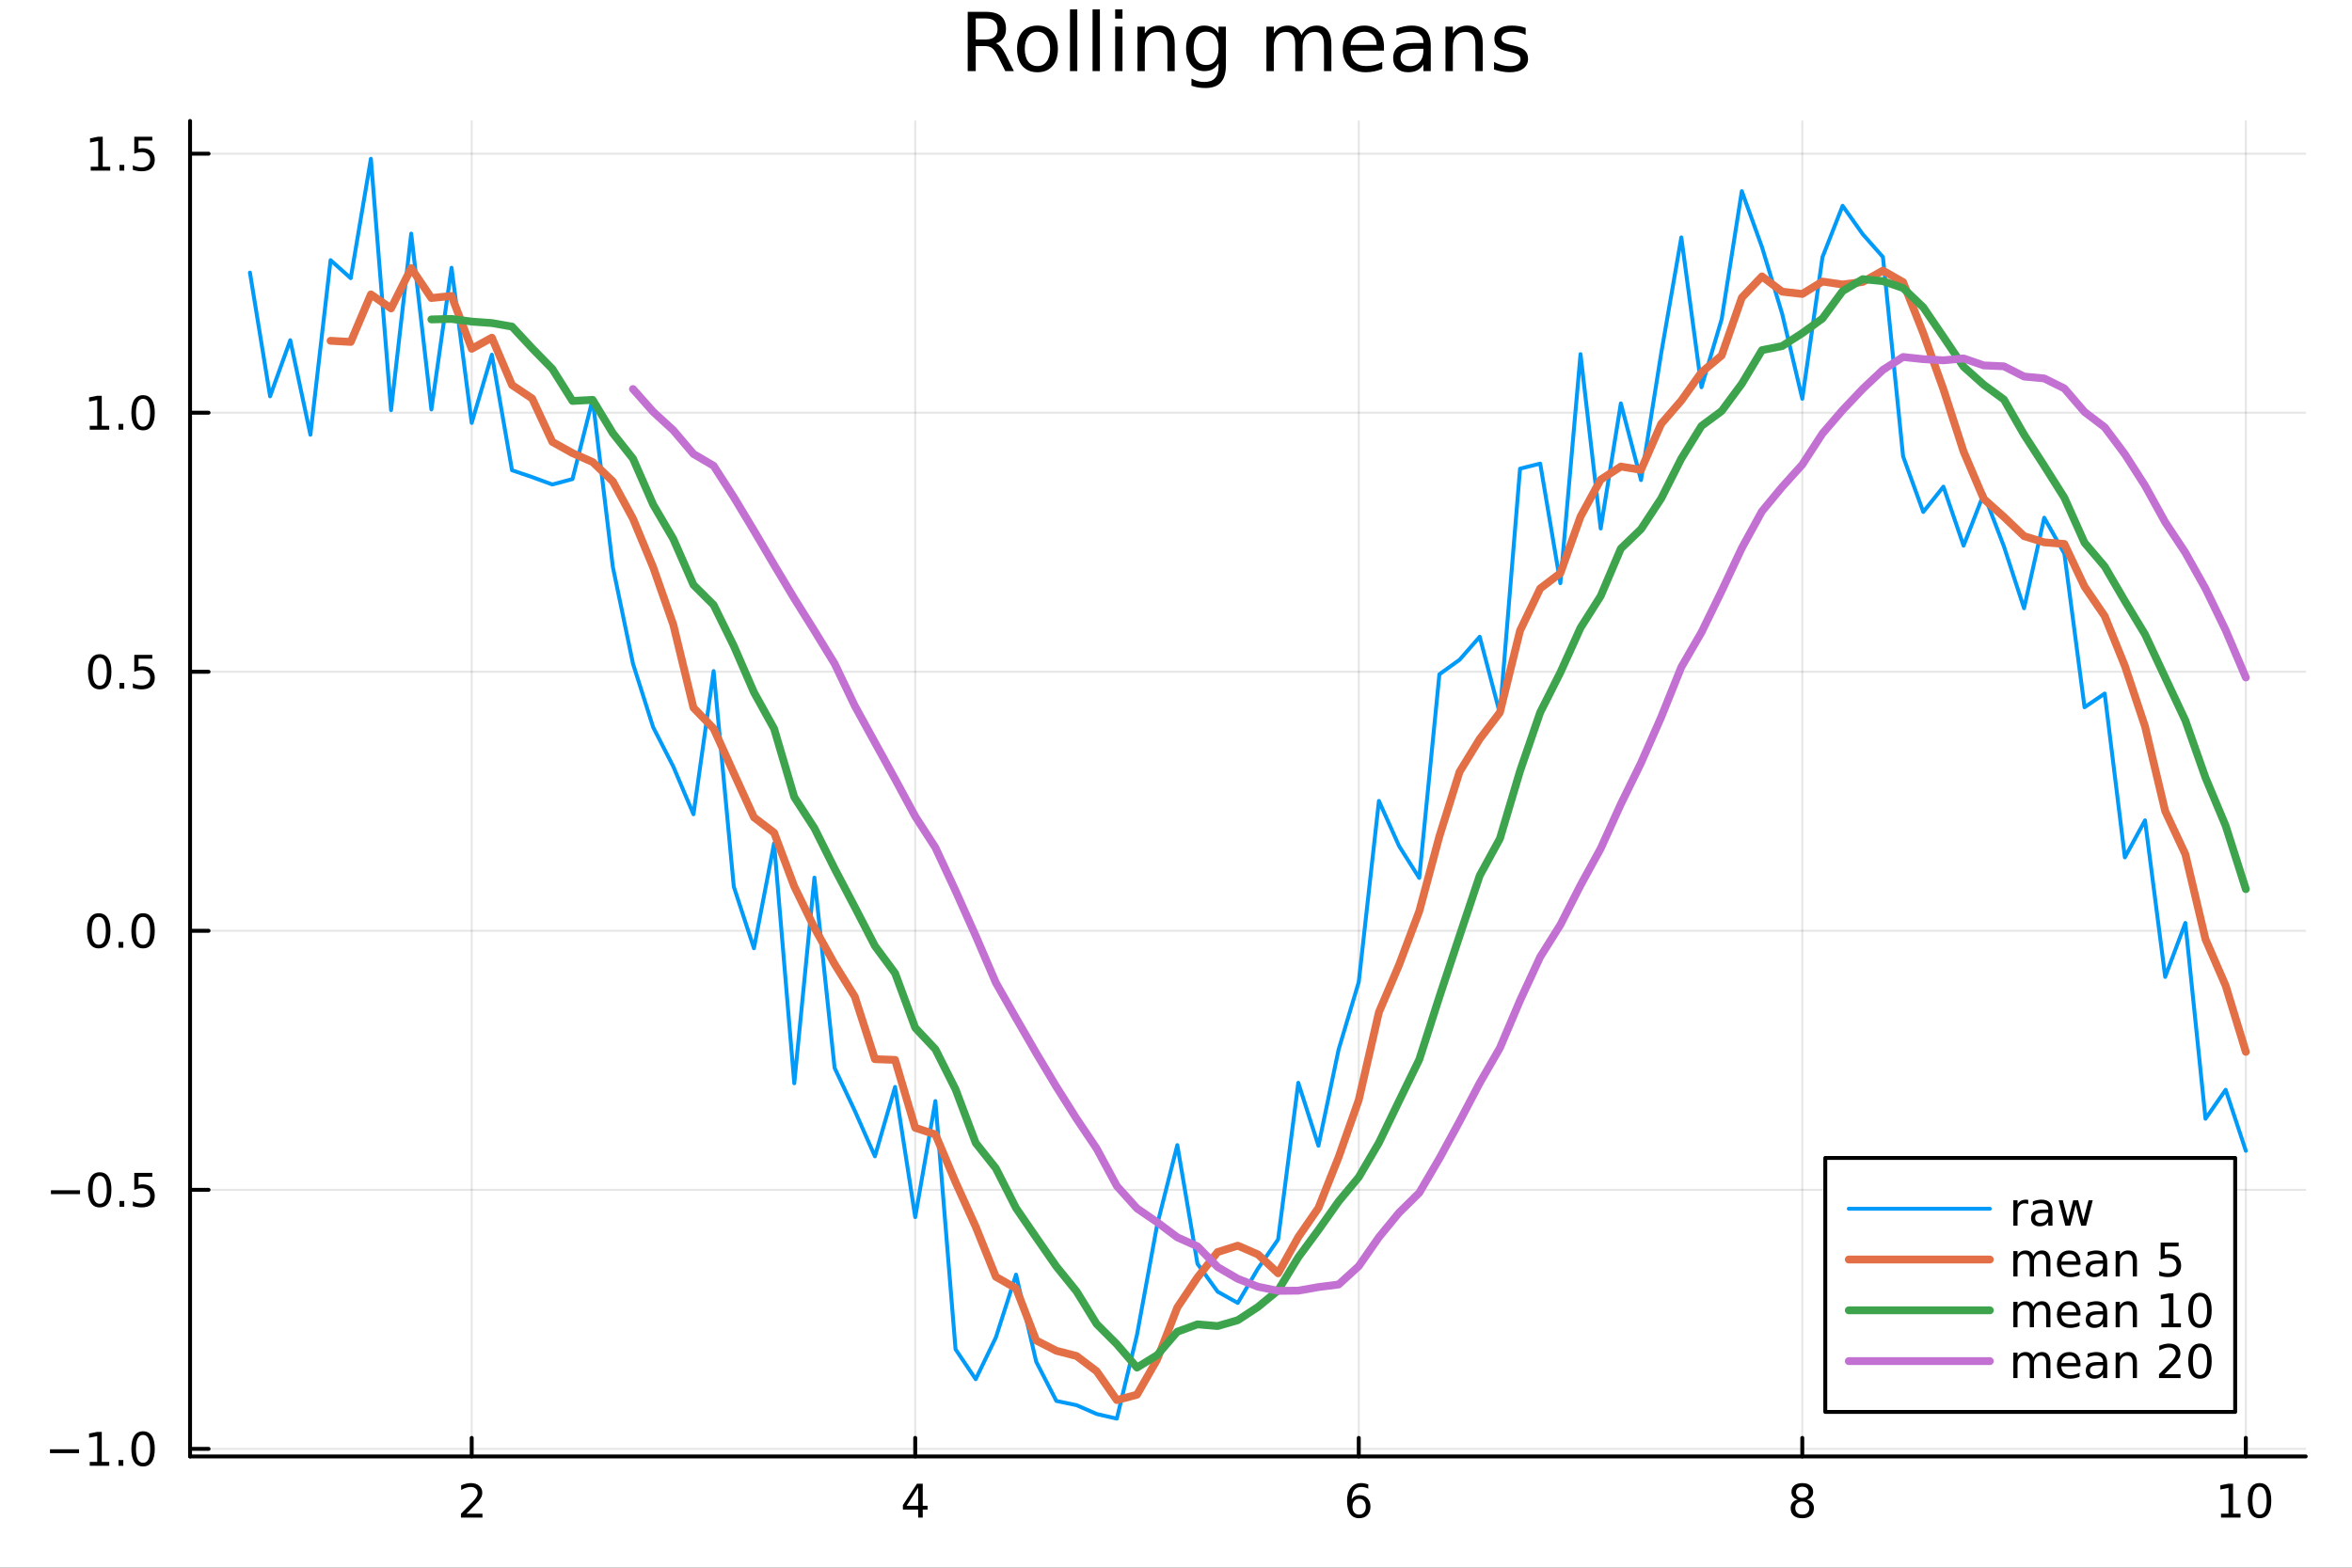 <?xml version="1.0" encoding="utf-8"?>
<svg xmlns="http://www.w3.org/2000/svg" xmlns:xlink="http://www.w3.org/1999/xlink" width="600" height="400" viewBox="0 0 2400 1600">
<rect x="0" y="0" width="2400" height="1600" fill="#333333" stroke="none"/>
<defs>
  <clipPath id="clip640">
    <rect x="0" y="0" width="2400" height="1600"/>
  </clipPath>
</defs>
<path clip-path="url(#clip640)" d="M0 1600 L2400 1600 L2400 0 L0 0  Z" fill="#ffffff" fill-rule="evenodd" fill-opacity="1"/>
<defs>
  <clipPath id="clip641">
    <rect x="480" y="0" width="1681" height="1600"/>
  </clipPath>
</defs>
<path clip-path="url(#clip640)" d="M193.936 1486.45 L2352.76 1486.45 L2352.76 123.472 L193.936 123.472  Z" fill="#ffffff" fill-rule="evenodd" fill-opacity="1"/>
<defs>
  <clipPath id="clip642">
    <rect x="193" y="123" width="2160" height="1364"/>
  </clipPath>
</defs>
<polyline clip-path="url(#clip642)" style="stroke:#000000; stroke-linecap:round; stroke-linejoin:round; stroke-width:2; stroke-opacity:0.1; fill:none" points="481.326,1486.45 481.326,123.472 "/>
<polyline clip-path="url(#clip642)" style="stroke:#000000; stroke-linecap:round; stroke-linejoin:round; stroke-width:2; stroke-opacity:0.1; fill:none" points="933.909,1486.45 933.909,123.472 "/>
<polyline clip-path="url(#clip642)" style="stroke:#000000; stroke-linecap:round; stroke-linejoin:round; stroke-width:2; stroke-opacity:0.1; fill:none" points="1386.49,1486.45 1386.49,123.472 "/>
<polyline clip-path="url(#clip642)" style="stroke:#000000; stroke-linecap:round; stroke-linejoin:round; stroke-width:2; stroke-opacity:0.1; fill:none" points="1839.07,1486.45 1839.07,123.472 "/>
<polyline clip-path="url(#clip642)" style="stroke:#000000; stroke-linecap:round; stroke-linejoin:round; stroke-width:2; stroke-opacity:0.1; fill:none" points="2291.66,1486.45 2291.66,123.472 "/>
<polyline clip-path="url(#clip640)" style="stroke:#000000; stroke-linecap:round; stroke-linejoin:round; stroke-width:4; stroke-opacity:1; fill:none" points="193.936,1486.45 2352.76,1486.45 "/>
<polyline clip-path="url(#clip640)" style="stroke:#000000; stroke-linecap:round; stroke-linejoin:round; stroke-width:4; stroke-opacity:1; fill:none" points="481.326,1486.45 481.326,1467.55 "/>
<polyline clip-path="url(#clip640)" style="stroke:#000000; stroke-linecap:round; stroke-linejoin:round; stroke-width:4; stroke-opacity:1; fill:none" points="933.909,1486.45 933.909,1467.55 "/>
<polyline clip-path="url(#clip640)" style="stroke:#000000; stroke-linecap:round; stroke-linejoin:round; stroke-width:4; stroke-opacity:1; fill:none" points="1386.49,1486.45 1386.49,1467.55 "/>
<polyline clip-path="url(#clip640)" style="stroke:#000000; stroke-linecap:round; stroke-linejoin:round; stroke-width:4; stroke-opacity:1; fill:none" points="1839.07,1486.45 1839.07,1467.55 "/>
<polyline clip-path="url(#clip640)" style="stroke:#000000; stroke-linecap:round; stroke-linejoin:round; stroke-width:4; stroke-opacity:1; fill:none" points="2291.66,1486.45 2291.66,1467.55 "/>
<path clip-path="url(#clip640)" d="M475.979 1544.91 L492.298 1544.91 L492.298 1548.85 L470.354 1548.85 L470.354 1544.91 Q473.016 1542.16 477.599 1537.53 Q482.206 1532.88 483.386 1531.53 Q485.632 1529.01 486.511 1527.27 Q487.414 1525.51 487.414 1523.82 Q487.414 1521.07 485.47 1519.33 Q483.548 1517.6 480.446 1517.6 Q478.247 1517.6 475.794 1518.36 Q473.363 1519.13 470.585 1520.68 L470.585 1515.95 Q473.409 1514.82 475.863 1514.24 Q478.317 1513.66 480.354 1513.66 Q485.724 1513.66 488.919 1516.35 Q492.113 1519.03 492.113 1523.52 Q492.113 1525.65 491.303 1527.57 Q490.516 1529.47 488.409 1532.07 Q487.831 1532.74 484.729 1535.95 Q481.627 1539.15 475.979 1544.91 Z" fill="#000000" fill-rule="nonzero" fill-opacity="1" /><path clip-path="url(#clip640)" d="M936.918 1518.36 L925.113 1536.81 L936.918 1536.81 L936.918 1518.36 M935.691 1514.29 L941.571 1514.29 L941.571 1536.81 L946.501 1536.81 L946.501 1540.7 L941.571 1540.7 L941.571 1548.85 L936.918 1548.85 L936.918 1540.7 L921.316 1540.7 L921.316 1536.19 L935.691 1514.29 Z" fill="#000000" fill-rule="nonzero" fill-opacity="1" /><path clip-path="url(#clip640)" d="M1386.9 1529.7 Q1383.75 1529.7 1381.9 1531.86 Q1380.07 1534.01 1380.07 1537.76 Q1380.07 1541.49 1381.9 1543.66 Q1383.75 1545.82 1386.9 1545.82 Q1390.04 1545.82 1391.87 1543.66 Q1393.73 1541.49 1393.73 1537.76 Q1393.73 1534.01 1391.87 1531.86 Q1390.04 1529.7 1386.9 1529.7 M1396.18 1515.05 L1396.18 1519.31 Q1394.42 1518.48 1392.61 1518.04 Q1390.83 1517.6 1389.07 1517.6 Q1384.44 1517.6 1381.99 1520.72 Q1379.56 1523.85 1379.21 1530.17 Q1380.58 1528.15 1382.64 1527.09 Q1384.7 1526 1387.17 1526 Q1392.38 1526 1395.39 1529.17 Q1398.42 1532.32 1398.42 1537.76 Q1398.42 1543.08 1395.28 1546.3 Q1392.13 1549.52 1386.9 1549.52 Q1380.9 1549.52 1377.73 1544.94 Q1374.56 1540.33 1374.56 1531.6 Q1374.56 1523.41 1378.45 1518.55 Q1382.34 1513.66 1388.89 1513.66 Q1390.65 1513.66 1392.43 1514.01 Q1394.23 1514.36 1396.18 1515.05 Z" fill="#000000" fill-rule="nonzero" fill-opacity="1" /><path clip-path="url(#clip640)" d="M1839.07 1532.44 Q1835.74 1532.44 1833.82 1534.22 Q1831.92 1536 1831.92 1539.13 Q1831.92 1542.25 1833.82 1544.03 Q1835.74 1545.82 1839.07 1545.82 Q1842.41 1545.82 1844.33 1544.03 Q1846.25 1542.23 1846.25 1539.13 Q1846.25 1536 1844.33 1534.22 Q1842.43 1532.44 1839.07 1532.44 M1834.4 1530.45 Q1831.39 1529.7 1829.7 1527.64 Q1828.03 1525.58 1828.03 1522.62 Q1828.03 1518.48 1830.97 1516.07 Q1833.94 1513.66 1839.07 1513.66 Q1844.24 1513.66 1847.18 1516.07 Q1850.12 1518.48 1850.12 1522.62 Q1850.12 1525.58 1848.43 1527.64 Q1846.76 1529.7 1843.77 1530.45 Q1847.15 1531.23 1849.03 1533.52 Q1850.93 1535.82 1850.93 1539.13 Q1850.93 1544.15 1847.85 1546.83 Q1844.79 1549.52 1839.07 1549.52 Q1833.36 1549.52 1830.28 1546.83 Q1827.22 1544.15 1827.22 1539.13 Q1827.22 1535.82 1829.12 1533.52 Q1831.02 1531.23 1834.4 1530.45 M1832.69 1523.06 Q1832.69 1525.75 1834.35 1527.25 Q1836.04 1528.76 1839.07 1528.76 Q1842.08 1528.76 1843.77 1527.25 Q1845.49 1525.75 1845.49 1523.06 Q1845.49 1520.38 1843.77 1518.87 Q1842.08 1517.37 1839.07 1517.37 Q1836.04 1517.37 1834.35 1518.87 Q1832.69 1520.38 1832.69 1523.06 Z" fill="#000000" fill-rule="nonzero" fill-opacity="1" /><path clip-path="url(#clip640)" d="M2266.34 1544.91 L2273.98 1544.91 L2273.98 1518.55 L2265.67 1520.21 L2265.67 1515.95 L2273.94 1514.29 L2278.61 1514.29 L2278.61 1544.91 L2286.25 1544.91 L2286.25 1548.85 L2266.34 1548.85 L2266.34 1544.91 Z" fill="#000000" fill-rule="nonzero" fill-opacity="1" /><path clip-path="url(#clip640)" d="M2305.7 1517.37 Q2302.09 1517.37 2300.26 1520.93 Q2298.45 1524.47 2298.45 1531.6 Q2298.45 1538.71 2300.26 1542.27 Q2302.09 1545.82 2305.7 1545.82 Q2309.33 1545.82 2311.14 1542.27 Q2312.96 1538.71 2312.96 1531.6 Q2312.96 1524.47 2311.14 1520.93 Q2309.33 1517.37 2305.7 1517.37 M2305.7 1513.66 Q2311.51 1513.66 2314.56 1518.27 Q2317.64 1522.85 2317.64 1531.6 Q2317.64 1540.33 2314.56 1544.94 Q2311.51 1549.52 2305.7 1549.52 Q2299.89 1549.52 2296.81 1544.94 Q2293.75 1540.33 2293.75 1531.6 Q2293.75 1522.85 2296.81 1518.27 Q2299.89 1513.66 2305.7 1513.66 Z" fill="#000000" fill-rule="nonzero" fill-opacity="1" /><polyline clip-path="url(#clip642)" style="stroke:#000000; stroke-linecap:round; stroke-linejoin:round; stroke-width:2; stroke-opacity:0.1; fill:none" points="193.936,1478.72 2352.76,1478.72 "/>
<polyline clip-path="url(#clip642)" style="stroke:#000000; stroke-linecap:round; stroke-linejoin:round; stroke-width:2; stroke-opacity:0.1; fill:none" points="193.936,1214.34 2352.76,1214.34 "/>
<polyline clip-path="url(#clip642)" style="stroke:#000000; stroke-linecap:round; stroke-linejoin:round; stroke-width:2; stroke-opacity:0.1; fill:none" points="193.936,949.972 2352.76,949.972 "/>
<polyline clip-path="url(#clip642)" style="stroke:#000000; stroke-linecap:round; stroke-linejoin:round; stroke-width:2; stroke-opacity:0.1; fill:none" points="193.936,685.6 2352.76,685.6 "/>
<polyline clip-path="url(#clip642)" style="stroke:#000000; stroke-linecap:round; stroke-linejoin:round; stroke-width:2; stroke-opacity:0.1; fill:none" points="193.936,421.228 2352.76,421.228 "/>
<polyline clip-path="url(#clip642)" style="stroke:#000000; stroke-linecap:round; stroke-linejoin:round; stroke-width:2; stroke-opacity:0.1; fill:none" points="193.936,156.856 2352.76,156.856 "/>
<polyline clip-path="url(#clip640)" style="stroke:#000000; stroke-linecap:round; stroke-linejoin:round; stroke-width:4; stroke-opacity:1; fill:none" points="193.936,1486.45 193.936,123.472 "/>
<polyline clip-path="url(#clip640)" style="stroke:#000000; stroke-linecap:round; stroke-linejoin:round; stroke-width:4; stroke-opacity:1; fill:none" points="193.936,1478.72 212.834,1478.72 "/>
<polyline clip-path="url(#clip640)" style="stroke:#000000; stroke-linecap:round; stroke-linejoin:round; stroke-width:4; stroke-opacity:1; fill:none" points="193.936,1214.34 212.834,1214.34 "/>
<polyline clip-path="url(#clip640)" style="stroke:#000000; stroke-linecap:round; stroke-linejoin:round; stroke-width:4; stroke-opacity:1; fill:none" points="193.936,949.972 212.834,949.972 "/>
<polyline clip-path="url(#clip640)" style="stroke:#000000; stroke-linecap:round; stroke-linejoin:round; stroke-width:4; stroke-opacity:1; fill:none" points="193.936,685.6 212.834,685.6 "/>
<polyline clip-path="url(#clip640)" style="stroke:#000000; stroke-linecap:round; stroke-linejoin:round; stroke-width:4; stroke-opacity:1; fill:none" points="193.936,421.228 212.834,421.228 "/>
<polyline clip-path="url(#clip640)" style="stroke:#000000; stroke-linecap:round; stroke-linejoin:round; stroke-width:4; stroke-opacity:1; fill:none" points="193.936,156.856 212.834,156.856 "/>
<path clip-path="url(#clip640)" d="M50.992 1479.17 L80.668 1479.17 L80.668 1483.1 L50.992 1483.1 L50.992 1479.17 Z" fill="#000000" fill-rule="nonzero" fill-opacity="1" /><path clip-path="url(#clip640)" d="M91.571 1492.06 L99.21 1492.06 L99.21 1465.69 L90.899 1467.36 L90.899 1463.1 L99.163 1461.44 L103.839 1461.44 L103.839 1492.06 L111.478 1492.06 L111.478 1496 L91.571 1496 L91.571 1492.06 Z" fill="#000000" fill-rule="nonzero" fill-opacity="1" /><path clip-path="url(#clip640)" d="M120.922 1490.12 L125.807 1490.12 L125.807 1496 L120.922 1496 L120.922 1490.12 Z" fill="#000000" fill-rule="nonzero" fill-opacity="1" /><path clip-path="url(#clip640)" d="M145.992 1464.51 Q142.381 1464.51 140.552 1468.08 Q138.746 1471.62 138.746 1478.75 Q138.746 1485.86 140.552 1489.42 Q142.381 1492.96 145.992 1492.96 Q149.626 1492.96 151.431 1489.42 Q153.26 1485.86 153.26 1478.75 Q153.26 1471.62 151.431 1468.08 Q149.626 1464.51 145.992 1464.51 M145.992 1460.81 Q151.802 1460.81 154.857 1465.42 Q157.936 1470 157.936 1478.75 Q157.936 1487.48 154.857 1492.08 Q151.802 1496.67 145.992 1496.67 Q140.181 1496.67 137.103 1492.08 Q134.047 1487.48 134.047 1478.75 Q134.047 1470 137.103 1465.42 Q140.181 1460.81 145.992 1460.81 Z" fill="#000000" fill-rule="nonzero" fill-opacity="1" /><path clip-path="url(#clip640)" d="M51.987 1214.79 L81.663 1214.79 L81.663 1218.73 L51.987 1218.73 L51.987 1214.79 Z" fill="#000000" fill-rule="nonzero" fill-opacity="1" /><path clip-path="url(#clip640)" d="M101.756 1200.14 Q98.145 1200.14 96.316 1203.71 Q94.51 1207.25 94.51 1214.38 Q94.51 1221.48 96.316 1225.05 Q98.145 1228.59 101.756 1228.59 Q105.39 1228.59 107.196 1225.05 Q109.024 1221.48 109.024 1214.38 Q109.024 1207.25 107.196 1203.71 Q105.39 1200.14 101.756 1200.14 M101.756 1196.44 Q107.566 1196.44 110.621 1201.04 Q113.7 1205.63 113.7 1214.38 Q113.7 1223.11 110.621 1227.71 Q107.566 1232.29 101.756 1232.29 Q95.946 1232.29 92.867 1227.71 Q89.811 1223.11 89.811 1214.38 Q89.811 1205.63 92.867 1201.04 Q95.946 1196.44 101.756 1196.44 Z" fill="#000000" fill-rule="nonzero" fill-opacity="1" /><path clip-path="url(#clip640)" d="M121.918 1225.74 L126.802 1225.74 L126.802 1231.62 L121.918 1231.62 L121.918 1225.74 Z" fill="#000000" fill-rule="nonzero" fill-opacity="1" /><path clip-path="url(#clip640)" d="M137.033 1197.06 L155.39 1197.06 L155.39 1201 L141.316 1201 L141.316 1209.47 Q142.334 1209.12 143.353 1208.96 Q144.371 1208.78 145.39 1208.78 Q151.177 1208.78 154.556 1211.95 Q157.936 1215.12 157.936 1220.54 Q157.936 1226.11 154.464 1229.22 Q150.992 1232.29 144.672 1232.29 Q142.496 1232.29 140.228 1231.92 Q137.982 1231.55 135.575 1230.81 L135.575 1226.11 Q137.658 1227.25 139.881 1227.8 Q142.103 1228.36 144.58 1228.36 Q148.584 1228.36 150.922 1226.25 Q153.26 1224.15 153.26 1220.54 Q153.26 1216.92 150.922 1214.82 Q148.584 1212.71 144.58 1212.71 Q142.705 1212.71 140.83 1213.13 Q138.978 1213.54 137.033 1214.42 L137.033 1197.06 Z" fill="#000000" fill-rule="nonzero" fill-opacity="1" /><path clip-path="url(#clip640)" d="M100.76 935.77 Q97.149 935.77 95.321 939.335 Q93.515 942.877 93.515 950.006 Q93.515 957.113 95.321 960.678 Q97.149 964.219 100.76 964.219 Q104.395 964.219 106.2 960.678 Q108.029 957.113 108.029 950.006 Q108.029 942.877 106.2 939.335 Q104.395 935.77 100.76 935.77 M100.76 932.067 Q106.571 932.067 109.626 936.673 Q112.705 941.256 112.705 950.006 Q112.705 958.733 109.626 963.34 Q106.571 967.923 100.76 967.923 Q94.95 967.923 91.871 963.34 Q88.816 958.733 88.816 950.006 Q88.816 941.256 91.871 936.673 Q94.95 932.067 100.76 932.067 Z" fill="#000000" fill-rule="nonzero" fill-opacity="1" /><path clip-path="url(#clip640)" d="M120.922 961.372 L125.807 961.372 L125.807 967.252 L120.922 967.252 L120.922 961.372 Z" fill="#000000" fill-rule="nonzero" fill-opacity="1" /><path clip-path="url(#clip640)" d="M145.992 935.77 Q142.381 935.77 140.552 939.335 Q138.746 942.877 138.746 950.006 Q138.746 957.113 140.552 960.678 Q142.381 964.219 145.992 964.219 Q149.626 964.219 151.431 960.678 Q153.26 957.113 153.26 950.006 Q153.26 942.877 151.431 939.335 Q149.626 935.77 145.992 935.77 M145.992 932.067 Q151.802 932.067 154.857 936.673 Q157.936 941.256 157.936 950.006 Q157.936 958.733 154.857 963.34 Q151.802 967.923 145.992 967.923 Q140.181 967.923 137.103 963.34 Q134.047 958.733 134.047 950.006 Q134.047 941.256 137.103 936.673 Q140.181 932.067 145.992 932.067 Z" fill="#000000" fill-rule="nonzero" fill-opacity="1" /><path clip-path="url(#clip640)" d="M101.756 671.398 Q98.145 671.398 96.316 674.963 Q94.51 678.505 94.51 685.634 Q94.51 692.741 96.316 696.306 Q98.145 699.847 101.756 699.847 Q105.39 699.847 107.196 696.306 Q109.024 692.741 109.024 685.634 Q109.024 678.505 107.196 674.963 Q105.39 671.398 101.756 671.398 M101.756 667.695 Q107.566 667.695 110.621 672.301 Q113.7 676.885 113.7 685.634 Q113.7 694.361 110.621 698.968 Q107.566 703.551 101.756 703.551 Q95.946 703.551 92.867 698.968 Q89.811 694.361 89.811 685.634 Q89.811 676.885 92.867 672.301 Q95.946 667.695 101.756 667.695 Z" fill="#000000" fill-rule="nonzero" fill-opacity="1" /><path clip-path="url(#clip640)" d="M121.918 697 L126.802 697 L126.802 702.88 L121.918 702.88 L121.918 697 Z" fill="#000000" fill-rule="nonzero" fill-opacity="1" /><path clip-path="url(#clip640)" d="M137.033 668.32 L155.39 668.32 L155.39 672.255 L141.316 672.255 L141.316 680.727 Q142.334 680.38 143.353 680.218 Q144.371 680.033 145.39 680.033 Q151.177 680.033 154.556 683.204 Q157.936 686.375 157.936 691.792 Q157.936 697.371 154.464 700.472 Q150.992 703.551 144.672 703.551 Q142.496 703.551 140.228 703.181 Q137.982 702.81 135.575 702.07 L135.575 697.371 Q137.658 698.505 139.881 699.06 Q142.103 699.616 144.58 699.616 Q148.584 699.616 150.922 697.509 Q153.26 695.403 153.26 691.792 Q153.26 688.181 150.922 686.074 Q148.584 683.968 144.58 683.968 Q142.705 683.968 140.83 684.384 Q138.978 684.801 137.033 685.681 L137.033 668.32 Z" fill="#000000" fill-rule="nonzero" fill-opacity="1" /><path clip-path="url(#clip640)" d="M91.571 434.573 L99.21 434.573 L99.21 408.207 L90.899 409.874 L90.899 405.615 L99.163 403.948 L103.839 403.948 L103.839 434.573 L111.478 434.573 L111.478 438.508 L91.571 438.508 L91.571 434.573 Z" fill="#000000" fill-rule="nonzero" fill-opacity="1" /><path clip-path="url(#clip640)" d="M120.922 432.628 L125.807 432.628 L125.807 438.508 L120.922 438.508 L120.922 432.628 Z" fill="#000000" fill-rule="nonzero" fill-opacity="1" /><path clip-path="url(#clip640)" d="M145.992 407.027 Q142.381 407.027 140.552 410.591 Q138.746 414.133 138.746 421.263 Q138.746 428.369 140.552 431.934 Q142.381 435.476 145.992 435.476 Q149.626 435.476 151.431 431.934 Q153.26 428.369 153.26 421.263 Q153.26 414.133 151.431 410.591 Q149.626 407.027 145.992 407.027 M145.992 403.323 Q151.802 403.323 154.857 407.929 Q157.936 412.513 157.936 421.263 Q157.936 429.989 154.857 434.596 Q151.802 439.179 145.992 439.179 Q140.181 439.179 137.103 434.596 Q134.047 429.989 134.047 421.263 Q134.047 412.513 137.103 407.929 Q140.181 403.323 145.992 403.323 Z" fill="#000000" fill-rule="nonzero" fill-opacity="1" /><path clip-path="url(#clip640)" d="M92.566 170.201 L100.205 170.201 L100.205 143.835 L91.895 145.502 L91.895 141.243 L100.159 139.576 L104.834 139.576 L104.834 170.201 L112.473 170.201 L112.473 174.136 L92.566 174.136 L92.566 170.201 Z" fill="#000000" fill-rule="nonzero" fill-opacity="1" /><path clip-path="url(#clip640)" d="M121.918 168.256 L126.802 168.256 L126.802 174.136 L121.918 174.136 L121.918 168.256 Z" fill="#000000" fill-rule="nonzero" fill-opacity="1" /><path clip-path="url(#clip640)" d="M137.033 139.576 L155.39 139.576 L155.39 143.511 L141.316 143.511 L141.316 151.983 Q142.334 151.636 143.353 151.474 Q144.371 151.289 145.39 151.289 Q151.177 151.289 154.556 154.46 Q157.936 157.632 157.936 163.048 Q157.936 168.627 154.464 171.729 Q150.992 174.807 144.672 174.807 Q142.496 174.807 140.228 174.437 Q137.982 174.067 135.575 173.326 L135.575 168.627 Q137.658 169.761 139.881 170.317 Q142.103 170.872 144.58 170.872 Q148.584 170.872 150.922 168.766 Q153.26 166.659 153.26 163.048 Q153.26 159.437 150.922 157.331 Q148.584 155.224 144.58 155.224 Q142.705 155.224 140.83 155.641 Q138.978 156.057 137.033 156.937 L137.033 139.576 Z" fill="#000000" fill-rule="nonzero" fill-opacity="1" /><path clip-path="url(#clip640)" d="M1016.15 44.22 Q1018.79 45.111 1021.26 48.028 Q1023.77 50.944 1026.28 56.048 L1034.59 72.576 L1025.8 72.576 L1018.06 57.061 Q1015.06 50.985 1012.22 49 Q1009.43 47.015 1004.57 47.015 L995.656 47.015 L995.656 72.576 L987.474 72.576 L987.474 12.096 L1005.95 12.096 Q1016.32 12.096 1021.42 16.43 Q1026.52 20.765 1026.52 29.515 Q1026.52 35.227 1023.85 38.994 Q1021.22 42.761 1016.15 44.22 M995.656 18.82 L995.656 40.29 L1005.95 40.29 Q1011.86 40.29 1014.86 37.576 Q1017.9 34.822 1017.9 29.515 Q1017.9 24.208 1014.86 21.535 Q1011.86 18.82 1005.95 18.82 L995.656 18.82 Z" fill="#000000" fill-rule="nonzero" fill-opacity="1" /><path clip-path="url(#clip640)" d="M1058.65 32.431 Q1052.65 32.431 1049.17 37.131 Q1045.69 41.789 1045.69 49.931 Q1045.69 58.074 1049.13 62.773 Q1052.61 67.431 1058.65 67.431 Q1064.6 67.431 1068.09 62.732 Q1071.57 58.033 1071.57 49.931 Q1071.57 41.87 1068.09 37.171 Q1064.6 32.431 1058.65 32.431 M1058.65 26.112 Q1068.37 26.112 1073.92 32.431 Q1079.47 38.751 1079.47 49.931 Q1079.47 61.071 1073.92 67.431 Q1068.37 73.751 1058.65 73.751 Q1048.89 73.751 1043.34 67.431 Q1037.83 61.071 1037.83 49.931 Q1037.83 38.751 1043.34 32.431 Q1048.89 26.112 1058.65 26.112 Z" fill="#000000" fill-rule="nonzero" fill-opacity="1" /><path clip-path="url(#clip640)" d="M1091.82 9.544 L1099.28 9.544 L1099.28 72.576 L1091.82 72.576 L1091.82 9.544 Z" fill="#000000" fill-rule="nonzero" fill-opacity="1" /><path clip-path="url(#clip640)" d="M1114.87 9.544 L1122.33 9.544 L1122.33 72.576 L1114.87 72.576 L1114.87 9.544 Z" fill="#000000" fill-rule="nonzero" fill-opacity="1" /><path clip-path="url(#clip640)" d="M1137.92 27.206 L1145.38 27.206 L1145.38 72.576 L1137.92 72.576 L1137.92 27.206 M1137.92 9.544 L1145.38 9.544 L1145.38 18.983 L1137.92 18.983 L1137.92 9.544 Z" fill="#000000" fill-rule="nonzero" fill-opacity="1" /><path clip-path="url(#clip640)" d="M1198.69 45.192 L1198.69 72.576 L1191.23 72.576 L1191.23 45.435 Q1191.23 38.994 1188.72 35.794 Q1186.21 32.594 1181.19 32.594 Q1175.15 32.594 1171.67 36.442 Q1168.18 40.29 1168.18 46.934 L1168.18 72.576 L1160.69 72.576 L1160.69 27.206 L1168.18 27.206 L1168.18 34.254 Q1170.86 30.163 1174.46 28.138 Q1178.11 26.112 1182.85 26.112 Q1190.67 26.112 1194.68 30.973 Q1198.69 35.794 1198.69 45.192 Z" fill="#000000" fill-rule="nonzero" fill-opacity="1" /><path clip-path="url(#clip640)" d="M1243.41 49.364 Q1243.41 41.263 1240.05 36.806 Q1236.73 32.35 1230.69 32.35 Q1224.69 32.35 1221.33 36.806 Q1218.01 41.263 1218.01 49.364 Q1218.01 57.426 1221.33 61.882 Q1224.69 66.338 1230.69 66.338 Q1236.73 66.338 1240.05 61.882 Q1243.41 57.426 1243.41 49.364 M1250.86 66.945 Q1250.86 78.531 1245.72 84.162 Q1240.57 89.833 1229.96 89.833 Q1226.03 89.833 1222.55 89.225 Q1219.06 88.658 1215.78 87.443 L1215.78 80.192 Q1219.06 81.974 1222.26 82.825 Q1225.46 83.675 1228.79 83.675 Q1236.12 83.675 1239.76 79.827 Q1243.41 76.019 1243.41 68.282 L1243.41 64.596 Q1241.1 68.606 1237.5 70.591 Q1233.89 72.576 1228.87 72.576 Q1220.52 72.576 1215.42 66.216 Q1210.31 59.856 1210.31 49.364 Q1210.31 38.832 1215.42 32.472 Q1220.52 26.112 1228.87 26.112 Q1233.89 26.112 1237.5 28.097 Q1241.1 30.082 1243.41 34.092 L1243.41 27.206 L1250.86 27.206 L1250.86 66.945 Z" fill="#000000" fill-rule="nonzero" fill-opacity="1" /><path clip-path="url(#clip640)" d="M1327.91 35.915 Q1330.71 30.892 1334.6 28.502 Q1338.48 26.112 1343.75 26.112 Q1350.84 26.112 1354.69 31.095 Q1358.54 36.037 1358.54 45.192 L1358.54 72.576 L1351.04 72.576 L1351.04 45.435 Q1351.04 38.913 1348.73 35.753 Q1346.42 32.594 1341.68 32.594 Q1335.89 32.594 1332.53 36.442 Q1329.17 40.29 1329.17 46.934 L1329.17 72.576 L1321.67 72.576 L1321.67 45.435 Q1321.67 38.873 1319.36 35.753 Q1317.06 32.594 1312.23 32.594 Q1306.52 32.594 1303.16 36.482 Q1299.8 40.331 1299.8 46.934 L1299.8 72.576 L1292.3 72.576 L1292.3 27.206 L1299.8 27.206 L1299.8 34.254 Q1302.35 30.082 1305.92 28.097 Q1309.48 26.112 1314.38 26.112 Q1319.32 26.112 1322.77 28.624 Q1326.25 31.135 1327.91 35.915 Z" fill="#000000" fill-rule="nonzero" fill-opacity="1" /><path clip-path="url(#clip640)" d="M1412.21 48.028 L1412.21 51.673 L1377.94 51.673 Q1378.43 59.37 1382.56 63.421 Q1386.73 67.431 1394.14 67.431 Q1398.44 67.431 1402.45 66.378 Q1406.5 65.325 1410.47 63.218 L1410.47 70.267 Q1406.46 71.968 1402.25 72.86 Q1398.03 73.751 1393.7 73.751 Q1382.84 73.751 1376.48 67.431 Q1370.16 61.112 1370.16 50.337 Q1370.16 39.197 1376.16 32.675 Q1382.19 26.112 1392.4 26.112 Q1401.56 26.112 1406.86 32.026 Q1412.21 37.9 1412.21 48.028 M1404.76 45.84 Q1404.68 39.723 1401.31 36.077 Q1397.99 32.431 1392.48 32.431 Q1386.24 32.431 1382.48 35.956 Q1378.75 39.48 1378.18 45.88 L1404.76 45.84 Z" fill="#000000" fill-rule="nonzero" fill-opacity="1" /><path clip-path="url(#clip640)" d="M1445.06 49.769 Q1436.03 49.769 1432.55 51.835 Q1429.06 53.901 1429.06 58.884 Q1429.06 62.854 1431.66 65.203 Q1434.29 67.512 1438.78 67.512 Q1444.98 67.512 1448.71 63.137 Q1452.48 58.722 1452.48 51.43 L1452.48 49.769 L1445.06 49.769 M1459.93 46.691 L1459.93 72.576 L1452.48 72.576 L1452.48 65.689 Q1449.92 69.821 1446.12 71.806 Q1442.31 73.751 1436.8 73.751 Q1429.83 73.751 1425.7 69.862 Q1421.61 65.933 1421.61 59.37 Q1421.61 51.714 1426.71 47.825 Q1431.86 43.936 1442.03 43.936 L1452.48 43.936 L1452.48 43.207 Q1452.48 38.062 1449.07 35.267 Q1445.71 32.431 1439.6 32.431 Q1435.71 32.431 1432.02 33.363 Q1428.33 34.295 1424.93 36.158 L1424.93 29.272 Q1429.02 27.692 1432.87 26.922 Q1436.72 26.112 1440.36 26.112 Q1450.21 26.112 1455.07 31.216 Q1459.93 36.32 1459.93 46.691 Z" fill="#000000" fill-rule="nonzero" fill-opacity="1" /><path clip-path="url(#clip640)" d="M1513 45.192 L1513 72.576 L1505.54 72.576 L1505.54 45.435 Q1505.54 38.994 1503.03 35.794 Q1500.52 32.594 1495.5 32.594 Q1489.46 32.594 1485.98 36.442 Q1482.49 40.29 1482.49 46.934 L1482.49 72.576 L1475 72.576 L1475 27.206 L1482.49 27.206 L1482.49 34.254 Q1485.17 30.163 1488.77 28.138 Q1492.42 26.112 1497.16 26.112 Q1504.98 26.112 1508.99 30.973 Q1513 35.794 1513 45.192 Z" fill="#000000" fill-rule="nonzero" fill-opacity="1" /><path clip-path="url(#clip640)" d="M1556.79 28.543 L1556.79 35.591 Q1553.63 33.971 1550.23 33.161 Q1546.82 32.35 1543.18 32.35 Q1537.63 32.35 1534.83 34.052 Q1532.08 35.753 1532.08 39.156 Q1532.08 41.749 1534.06 43.248 Q1536.05 44.706 1542.04 46.043 L1544.59 46.61 Q1552.53 48.311 1555.86 51.43 Q1559.22 54.509 1559.22 60.059 Q1559.22 66.378 1554.2 70.064 Q1549.21 73.751 1540.46 73.751 Q1536.82 73.751 1532.85 73.022 Q1528.92 72.333 1524.54 70.915 L1524.54 63.218 Q1528.67 65.365 1532.68 66.459 Q1536.7 67.512 1540.62 67.512 Q1545.89 67.512 1548.73 65.73 Q1551.56 63.907 1551.56 60.626 Q1551.56 57.588 1549.5 55.967 Q1547.47 54.347 1540.54 52.848 L1537.95 52.24 Q1531.02 50.782 1527.95 47.785 Q1524.87 44.746 1524.87 39.48 Q1524.87 33.08 1529.4 29.596 Q1533.94 26.112 1542.29 26.112 Q1546.42 26.112 1550.06 26.72 Q1553.71 27.327 1556.79 28.543 Z" fill="#000000" fill-rule="nonzero" fill-opacity="1" /><polyline clip-path="url(#clip642)" style="stroke:#009af9; stroke-linecap:round; stroke-linejoin:round; stroke-width:4; stroke-opacity:1; fill:none" points="255.035,278.219 275.607,404.459 296.179,347.227 316.751,443.691 337.322,265.542 357.894,283.921 378.466,162.047 399.038,418.609 419.61,238.439 440.182,417.89 460.754,273.272 481.326,431.621 501.898,361.995 522.47,479.959 543.042,486.942 563.614,494.481 584.186,488.938 604.758,407.528 625.33,578.561 645.902,677.368 666.474,742.176 687.046,782.353 707.617,831.04 728.189,684.892 748.761,904.911 769.333,967.809 789.905,860.622 810.477,1105.6 831.049,895.736 851.621,1089.88 872.193,1133.57 892.765,1180.17 913.337,1109.34 933.909,1242.2 954.481,1123.74 975.053,1377.11 995.625,1407.62 1016.2,1364.97 1036.77,1300.88 1057.34,1389.75 1077.91,1429.81 1098.48,1434.13 1119.06,1443.13 1139.63,1447.87 1160.2,1362.29 1180.77,1250.04 1201.34,1168.73 1221.92,1289.84 1242.49,1318.31 1263.06,1329.8 1283.63,1294.71 1304.2,1264.97 1324.78,1105.13 1345.35,1169.37 1365.92,1071.24 1386.49,1002.23 1407.06,817.452 1427.64,863.507 1448.21,896.021 1468.78,688.185 1489.35,673.382 1509.92,649.874 1530.5,728.244 1551.07,478.344 1571.64,473.162 1592.21,595.189 1612.78,361.431 1633.35,539.379 1653.93,411.693 1674.5,489.986 1695.07,360.673 1715.64,242.322 1736.21,395.194 1756.79,325.784 1777.36,195.064 1797.93,252.131 1818.5,320.162 1839.07,406.981 1859.65,262.494 1880.22,210.024 1900.79,239.069 1921.36,262.302 1941.93,465.737 1962.51,522.494 1983.08,496.698 2003.65,556.916 2024.22,503.926 2044.79,557.571 2065.37,620.805 2085.94,528.373 2106.51,565.063 2127.08,721.841 2147.65,707.851 2168.23,875.047 2188.8,837.246 2209.37,997.04 2229.94,941.971 2250.51,1141.8 2271.09,1112.24 2291.66,1174.52 "/>
<polyline clip-path="url(#clip642)" style="stroke:#e26f46; stroke-linecap:round; stroke-linejoin:round; stroke-width:8; stroke-opacity:1; fill:none" points="337.322,347.828 357.894,348.968 378.466,300.486 399.038,314.762 419.61,273.712 440.182,304.181 460.754,302.052 481.326,355.966 501.898,344.644 522.47,392.948 543.042,406.758 563.614,451 584.186,462.463 604.758,471.57 625.33,491.29 645.902,529.375 666.474,578.914 687.046,637.597 707.617,722.3 728.189,743.566 748.761,789.074 769.333,834.201 789.905,849.855 810.477,904.767 831.049,946.936 851.621,983.93 872.193,1017.08 892.765,1080.99 913.337,1081.74 933.909,1151.03 954.481,1157.8 975.053,1206.51 995.625,1252 1016.2,1303.13 1036.77,1314.86 1057.34,1368.07 1077.91,1378.61 1098.48,1383.91 1119.06,1399.54 1139.63,1428.94 1160.2,1423.44 1180.77,1387.49 1201.34,1334.41 1221.92,1303.76 1242.49,1277.84 1263.06,1271.35 1283.63,1280.28 1304.2,1299.53 1324.78,1262.59 1345.35,1232.8 1365.92,1181.08 1386.49,1122.59 1407.06,1033.08 1427.64,984.759 1448.21,930.09 1468.78,853.479 1489.35,787.709 1509.92,754.194 1530.5,727.141 1551.07,643.606 1571.64,600.601 1592.21,584.962 1612.78,527.274 1633.35,489.501 1653.93,476.171 1674.5,479.536 1695.07,432.632 1715.64,408.811 1736.21,379.974 1756.79,362.792 1777.36,303.807 1797.93,282.099 1818.5,297.667 1839.07,300.024 1859.65,287.367 1880.22,290.359 1900.79,287.746 1921.36,276.174 1941.93,287.925 1962.51,339.925 1983.08,397.26 2003.65,460.83 2024.22,509.155 2044.79,527.521 2065.37,547.183 2085.94,553.518 2106.51,555.148 2127.08,598.731 2147.65,628.787 2168.23,679.635 2188.8,741.409 2209.37,827.805 2229.94,871.831 2250.51,958.62 2271.09,1006.06 2291.66,1073.51 "/>
<polyline clip-path="url(#clip642)" style="stroke:#3da44d; stroke-linecap:round; stroke-linejoin:round; stroke-width:8; stroke-opacity:1; fill:none" points="440.182,326.004 460.754,325.51 481.326,328.226 501.898,329.703 522.47,333.33 543.042,355.47 563.614,376.526 584.186,409.215 604.758,408.107 625.33,442.119 645.902,468.067 666.474,514.957 687.046,550.03 707.617,596.935 728.189,617.428 748.761,659.225 769.333,706.558 789.905,743.726 810.477,813.534 831.049,845.251 851.621,886.502 872.193,925.642 892.765,965.423 913.337,993.253 933.909,1048.98 954.481,1070.87 975.053,1111.8 995.625,1166.5 1016.2,1192.43 1036.77,1232.95 1057.34,1262.93 1077.91,1292.56 1098.48,1317.95 1119.06,1351.33 1139.63,1371.9 1160.2,1395.76 1180.77,1383.05 1201.34,1359.16 1221.92,1351.65 1242.49,1353.39 1263.06,1347.4 1283.63,1333.89 1304.2,1316.97 1324.78,1283.17 1345.35,1255.32 1365.92,1226.22 1386.49,1201.43 1407.06,1166.31 1427.64,1123.67 1448.21,1081.44 1468.78,1017.28 1489.35,955.149 1509.92,893.639 1530.5,855.95 1551.07,786.848 1571.64,727.04 1592.21,686.336 1612.78,640.734 1633.35,608.321 1653.93,559.888 1674.5,540.068 1695.07,508.797 1715.64,468.042 1736.21,434.737 1756.79,419.481 1777.36,391.671 1797.93,357.366 1818.5,353.239 1839.07,339.999 1859.65,325.079 1880.22,297.083 1900.79,284.922 1921.36,286.92 1941.93,293.975 1962.51,313.646 1983.08,343.809 2003.65,374.288 2024.22,392.664 2044.79,407.723 2065.37,443.554 2085.94,475.389 2106.51,507.989 2127.08,553.943 2147.65,578.154 2168.23,613.409 2188.8,647.464 2209.37,691.476 2229.94,735.281 2250.51,793.703 2271.09,842.847 2291.66,907.462 "/>
<polyline clip-path="url(#clip642)" style="stroke:#c271d2; stroke-linecap:round; stroke-linejoin:round; stroke-width:8; stroke-opacity:1; fill:none" points="645.902,397.036 666.474,420.233 687.046,439.128 707.617,463.319 728.189,475.379 748.761,507.347 769.333,541.542 789.905,576.47 810.477,610.82 831.049,643.685 851.621,677.284 872.193,720.299 892.765,757.727 913.337,795.094 933.909,833.206 954.481,865.046 975.053,909.177 995.625,955.111 1016.2,1002.98 1036.77,1039.1 1057.34,1074.72 1077.91,1109.1 1098.48,1141.69 1119.06,1172.29 1139.63,1210.44 1160.2,1233.31 1180.77,1247.42 1201.34,1262.83 1221.92,1272.04 1242.49,1293.17 1263.06,1305.17 1283.63,1313.22 1304.2,1317.46 1324.78,1317.25 1345.35,1313.61 1365.92,1310.99 1386.49,1292.24 1407.06,1262.73 1427.64,1237.66 1448.21,1217.42 1468.78,1182.34 1489.35,1144.52 1509.92,1105.3 1530.5,1069.56 1551.07,1021.08 1571.64,976.628 1592.21,943.885 1612.78,903.52 1633.35,865.997 1653.93,820.666 1674.5,778.675 1695.07,731.973 1715.64,680.841 1736.21,645.344 1756.79,603.165 1777.36,559.356 1797.93,521.851 1818.5,496.986 1839.07,474.16 1859.65,442.484 1880.22,418.576 1900.79,396.86 1921.36,377.481 1941.93,364.356 1962.51,366.564 1983.08,367.74 2003.65,365.827 2024.22,372.952 2044.79,373.861 2065.37,384.317 2085.94,386.236 2106.51,396.456 2127.08,420.432 2147.65,436.064 2168.23,463.528 2188.8,495.637 2209.37,532.882 2229.94,563.972 2250.51,600.713 2271.09,643.201 2291.66,691.425 "/>
<path clip-path="url(#clip640)" d="M1862.53 1441.02 L2280.8 1441.02 L2280.8 1181.82 L1862.53 1181.82  Z" fill="#ffffff" fill-rule="evenodd" fill-opacity="1"/>
<polyline clip-path="url(#clip640)" style="stroke:#000000; stroke-linecap:round; stroke-linejoin:round; stroke-width:4; stroke-opacity:1; fill:none" points="1862.53,1441.02 2280.8,1441.02 2280.8,1181.82 1862.53,1181.82 1862.53,1441.02 "/>
<polyline clip-path="url(#clip640)" style="stroke:#009af9; stroke-linecap:round; stroke-linejoin:round; stroke-width:4; stroke-opacity:1; fill:none" points="1886.52,1233.66 2030.44,1233.66 "/>
<path clip-path="url(#clip640)" d="M2069.61 1228.99 Q2068.89 1228.57 2068.04 1228.39 Q2067.2 1228.18 2066.18 1228.18 Q2062.57 1228.18 2060.63 1230.54 Q2058.71 1232.88 2058.71 1237.28 L2058.71 1250.94 L2054.43 1250.94 L2054.43 1225.01 L2058.71 1225.01 L2058.71 1229.04 Q2060.05 1226.68 2062.2 1225.54 Q2064.36 1224.38 2067.43 1224.38 Q2067.87 1224.38 2068.41 1224.45 Q2068.94 1224.5 2069.59 1224.62 L2069.61 1228.99 Z" fill="#000000" fill-rule="nonzero" fill-opacity="1" /><path clip-path="url(#clip640)" d="M2085.86 1237.9 Q2080.7 1237.9 2078.71 1239.08 Q2076.72 1240.26 2076.72 1243.11 Q2076.72 1245.38 2078.2 1246.72 Q2079.7 1248.04 2082.27 1248.04 Q2085.81 1248.04 2087.94 1245.54 Q2090.1 1243.02 2090.1 1238.85 L2090.1 1237.9 L2085.86 1237.9 M2094.36 1236.14 L2094.36 1250.94 L2090.1 1250.94 L2090.1 1247 Q2088.64 1249.36 2086.46 1250.5 Q2084.29 1251.61 2081.14 1251.61 Q2077.16 1251.61 2074.8 1249.38 Q2072.46 1247.14 2072.46 1243.39 Q2072.46 1239.01 2075.37 1236.79 Q2078.31 1234.57 2084.12 1234.57 L2090.1 1234.57 L2090.1 1234.15 Q2090.1 1231.21 2088.15 1229.62 Q2086.23 1228 2082.74 1228 Q2080.51 1228 2078.41 1228.53 Q2076.3 1229.06 2074.36 1230.13 L2074.36 1226.19 Q2076.69 1225.29 2078.89 1224.85 Q2081.09 1224.38 2083.18 1224.38 Q2088.8 1224.38 2091.58 1227.3 Q2094.36 1230.22 2094.36 1236.14 Z" fill="#000000" fill-rule="nonzero" fill-opacity="1" /><path clip-path="url(#clip640)" d="M2100.65 1225.01 L2104.91 1225.01 L2110.24 1245.24 L2115.54 1225.01 L2120.56 1225.01 L2125.88 1245.24 L2131.18 1225.01 L2135.44 1225.01 L2128.66 1250.94 L2123.64 1250.94 L2118.06 1229.69 L2112.46 1250.94 L2107.43 1250.94 L2100.65 1225.01 Z" fill="#000000" fill-rule="nonzero" fill-opacity="1" /><polyline clip-path="url(#clip640)" style="stroke:#e26f46; stroke-linecap:round; stroke-linejoin:round; stroke-width:8; stroke-opacity:1; fill:none" points="1886.52,1285.5 2030.44,1285.5 "/>
<path clip-path="url(#clip640)" d="M2074.77 1281.83 Q2076.37 1278.96 2078.59 1277.59 Q2080.81 1276.22 2083.82 1276.22 Q2087.87 1276.22 2090.07 1279.07 Q2092.27 1281.9 2092.27 1287.13 L2092.27 1302.78 L2087.99 1302.78 L2087.99 1287.27 Q2087.99 1283.54 2086.67 1281.73 Q2085.35 1279.93 2082.64 1279.93 Q2079.33 1279.93 2077.41 1282.13 Q2075.49 1284.33 2075.49 1288.12 L2075.49 1302.78 L2071.21 1302.78 L2071.21 1287.27 Q2071.21 1283.52 2069.89 1281.73 Q2068.57 1279.93 2065.81 1279.93 Q2062.55 1279.93 2060.63 1282.15 Q2058.71 1284.35 2058.71 1288.12 L2058.71 1302.78 L2054.43 1302.78 L2054.43 1276.85 L2058.71 1276.85 L2058.71 1280.88 Q2060.17 1278.49 2062.2 1277.36 Q2064.24 1276.22 2067.04 1276.22 Q2069.86 1276.22 2071.83 1277.66 Q2073.82 1279.09 2074.77 1281.83 Z" fill="#000000" fill-rule="nonzero" fill-opacity="1" /><path clip-path="url(#clip640)" d="M2122.94 1288.75 L2122.94 1290.83 L2103.36 1290.83 Q2103.64 1295.23 2106 1297.54 Q2108.38 1299.84 2112.62 1299.84 Q2115.07 1299.84 2117.36 1299.23 Q2119.68 1298.63 2121.95 1297.43 L2121.95 1301.46 Q2119.66 1302.43 2117.25 1302.94 Q2114.84 1303.45 2112.36 1303.45 Q2106.16 1303.45 2102.53 1299.84 Q2098.92 1296.22 2098.92 1290.07 Q2098.92 1283.7 2102.34 1279.97 Q2105.79 1276.22 2111.62 1276.22 Q2116.86 1276.22 2119.89 1279.6 Q2122.94 1282.96 2122.94 1288.75 M2118.68 1287.5 Q2118.64 1284 2116.72 1281.92 Q2114.82 1279.84 2111.67 1279.84 Q2108.11 1279.84 2105.95 1281.85 Q2103.82 1283.86 2103.5 1287.52 L2118.68 1287.5 Z" fill="#000000" fill-rule="nonzero" fill-opacity="1" /><path clip-path="url(#clip640)" d="M2141.72 1289.74 Q2136.55 1289.74 2134.56 1290.92 Q2132.57 1292.1 2132.57 1294.95 Q2132.57 1297.22 2134.05 1298.56 Q2135.56 1299.88 2138.13 1299.88 Q2141.67 1299.88 2143.8 1297.38 Q2145.95 1294.86 2145.95 1290.69 L2145.95 1289.74 L2141.72 1289.74 M2150.21 1287.98 L2150.21 1302.78 L2145.95 1302.78 L2145.95 1298.84 Q2144.49 1301.2 2142.32 1302.34 Q2140.14 1303.45 2136.99 1303.45 Q2133.01 1303.45 2130.65 1301.22 Q2128.31 1298.98 2128.31 1295.23 Q2128.31 1290.85 2131.23 1288.63 Q2134.17 1286.41 2139.98 1286.41 L2145.95 1286.41 L2145.95 1285.99 Q2145.95 1283.05 2144.01 1281.46 Q2142.09 1279.84 2138.59 1279.84 Q2136.37 1279.84 2134.26 1280.37 Q2132.16 1280.9 2130.21 1281.97 L2130.21 1278.03 Q2132.55 1277.13 2134.75 1276.69 Q2136.95 1276.22 2139.03 1276.22 Q2144.66 1276.22 2147.43 1279.14 Q2150.21 1282.06 2150.21 1287.98 Z" fill="#000000" fill-rule="nonzero" fill-opacity="1" /><path clip-path="url(#clip640)" d="M2180.54 1287.13 L2180.54 1302.78 L2176.28 1302.78 L2176.28 1287.27 Q2176.28 1283.59 2174.84 1281.76 Q2173.41 1279.93 2170.54 1279.93 Q2167.09 1279.93 2165.1 1282.13 Q2163.11 1284.33 2163.11 1288.12 L2163.11 1302.78 L2158.82 1302.78 L2158.82 1276.85 L2163.11 1276.85 L2163.11 1280.88 Q2164.63 1278.54 2166.69 1277.38 Q2168.78 1276.22 2171.48 1276.22 Q2175.95 1276.22 2178.24 1279 Q2180.54 1281.76 2180.54 1287.13 Z" fill="#000000" fill-rule="nonzero" fill-opacity="1" /><path clip-path="url(#clip640)" d="M2204.75 1268.22 L2223.1 1268.22 L2223.1 1272.15 L2209.03 1272.15 L2209.03 1280.62 Q2210.05 1280.28 2211.07 1280.11 Q2212.09 1279.93 2213.1 1279.93 Q2218.89 1279.93 2222.27 1283.1 Q2225.65 1286.27 2225.65 1291.69 Q2225.65 1297.27 2222.18 1300.37 Q2218.71 1303.45 2212.39 1303.45 Q2210.21 1303.45 2207.94 1303.08 Q2205.7 1302.71 2203.29 1301.97 L2203.29 1297.27 Q2205.37 1298.4 2207.6 1298.96 Q2209.82 1299.51 2212.29 1299.51 Q2216.3 1299.51 2218.64 1297.41 Q2220.98 1295.3 2220.98 1291.69 Q2220.98 1288.08 2218.64 1285.97 Q2216.3 1283.86 2212.29 1283.86 Q2210.42 1283.86 2208.54 1284.28 Q2206.69 1284.7 2204.75 1285.58 L2204.75 1268.22 Z" fill="#000000" fill-rule="nonzero" fill-opacity="1" /><polyline clip-path="url(#clip640)" style="stroke:#3da44d; stroke-linecap:round; stroke-linejoin:round; stroke-width:8; stroke-opacity:1; fill:none" points="1886.52,1337.34 2030.44,1337.34 "/>
<path clip-path="url(#clip640)" d="M2074.77 1333.67 Q2076.37 1330.8 2078.59 1329.43 Q2080.81 1328.06 2083.82 1328.06 Q2087.87 1328.06 2090.07 1330.91 Q2092.27 1333.74 2092.27 1338.97 L2092.27 1354.62 L2087.99 1354.62 L2087.99 1339.11 Q2087.99 1335.38 2086.67 1333.57 Q2085.35 1331.77 2082.64 1331.77 Q2079.33 1331.77 2077.41 1333.97 Q2075.49 1336.17 2075.49 1339.96 L2075.49 1354.62 L2071.21 1354.62 L2071.21 1339.11 Q2071.21 1335.36 2069.89 1333.57 Q2068.57 1331.77 2065.81 1331.77 Q2062.55 1331.77 2060.63 1333.99 Q2058.71 1336.19 2058.71 1339.96 L2058.71 1354.62 L2054.43 1354.62 L2054.43 1328.69 L2058.71 1328.69 L2058.71 1332.72 Q2060.17 1330.33 2062.2 1329.2 Q2064.24 1328.06 2067.04 1328.06 Q2069.86 1328.06 2071.83 1329.5 Q2073.82 1330.93 2074.77 1333.67 Z" fill="#000000" fill-rule="nonzero" fill-opacity="1" /><path clip-path="url(#clip640)" d="M2122.94 1340.59 L2122.94 1342.67 L2103.36 1342.67 Q2103.64 1347.07 2106 1349.38 Q2108.38 1351.68 2112.62 1351.68 Q2115.07 1351.68 2117.36 1351.07 Q2119.68 1350.47 2121.95 1349.27 L2121.95 1353.3 Q2119.66 1354.27 2117.25 1354.78 Q2114.84 1355.29 2112.36 1355.29 Q2106.16 1355.29 2102.53 1351.68 Q2098.92 1348.06 2098.92 1341.91 Q2098.92 1335.54 2102.34 1331.81 Q2105.79 1328.06 2111.62 1328.06 Q2116.86 1328.06 2119.89 1331.44 Q2122.94 1334.8 2122.94 1340.59 M2118.68 1339.34 Q2118.64 1335.84 2116.72 1333.76 Q2114.82 1331.68 2111.67 1331.68 Q2108.11 1331.68 2105.95 1333.69 Q2103.82 1335.7 2103.5 1339.36 L2118.68 1339.34 Z" fill="#000000" fill-rule="nonzero" fill-opacity="1" /><path clip-path="url(#clip640)" d="M2141.72 1341.58 Q2136.55 1341.58 2134.56 1342.76 Q2132.57 1343.94 2132.57 1346.79 Q2132.57 1349.06 2134.05 1350.4 Q2135.56 1351.72 2138.13 1351.72 Q2141.67 1351.72 2143.8 1349.22 Q2145.95 1346.7 2145.95 1342.53 L2145.95 1341.58 L2141.72 1341.58 M2150.21 1339.82 L2150.21 1354.62 L2145.95 1354.62 L2145.95 1350.68 Q2144.49 1353.04 2142.32 1354.18 Q2140.14 1355.29 2136.99 1355.29 Q2133.01 1355.29 2130.65 1353.06 Q2128.31 1350.82 2128.31 1347.07 Q2128.31 1342.69 2131.23 1340.47 Q2134.17 1338.25 2139.98 1338.25 L2145.95 1338.25 L2145.95 1337.83 Q2145.95 1334.89 2144.01 1333.3 Q2142.09 1331.68 2138.59 1331.68 Q2136.37 1331.68 2134.26 1332.21 Q2132.16 1332.74 2130.21 1333.81 L2130.21 1329.87 Q2132.55 1328.97 2134.75 1328.53 Q2136.95 1328.06 2139.03 1328.06 Q2144.66 1328.06 2147.43 1330.98 Q2150.21 1333.9 2150.21 1339.82 Z" fill="#000000" fill-rule="nonzero" fill-opacity="1" /><path clip-path="url(#clip640)" d="M2180.54 1338.97 L2180.54 1354.62 L2176.28 1354.62 L2176.28 1339.11 Q2176.28 1335.43 2174.84 1333.6 Q2173.41 1331.77 2170.54 1331.77 Q2167.09 1331.77 2165.1 1333.97 Q2163.11 1336.17 2163.11 1339.96 L2163.11 1354.62 L2158.82 1354.62 L2158.82 1328.69 L2163.11 1328.69 L2163.11 1332.72 Q2164.63 1330.38 2166.69 1329.22 Q2168.78 1328.06 2171.48 1328.06 Q2175.95 1328.06 2178.24 1330.84 Q2180.54 1333.6 2180.54 1338.97 Z" fill="#000000" fill-rule="nonzero" fill-opacity="1" /><path clip-path="url(#clip640)" d="M2205.51 1350.68 L2213.15 1350.68 L2213.15 1324.31 L2204.84 1325.98 L2204.84 1321.72 L2213.1 1320.06 L2217.78 1320.06 L2217.78 1350.68 L2225.42 1350.68 L2225.42 1354.62 L2205.51 1354.62 L2205.51 1350.68 Z" fill="#000000" fill-rule="nonzero" fill-opacity="1" /><path clip-path="url(#clip640)" d="M2244.86 1323.13 Q2241.25 1323.13 2239.42 1326.7 Q2237.62 1330.24 2237.62 1337.37 Q2237.62 1344.48 2239.42 1348.04 Q2241.25 1351.58 2244.86 1351.58 Q2248.5 1351.58 2250.3 1348.04 Q2252.13 1344.48 2252.13 1337.37 Q2252.13 1330.24 2250.3 1326.7 Q2248.5 1323.13 2244.86 1323.13 M2244.86 1319.43 Q2250.67 1319.43 2253.73 1324.04 Q2256.81 1328.62 2256.81 1337.37 Q2256.81 1346.1 2253.73 1350.7 Q2250.67 1355.29 2244.86 1355.29 Q2239.05 1355.29 2235.98 1350.7 Q2232.92 1346.1 2232.92 1337.37 Q2232.92 1328.62 2235.98 1324.04 Q2239.05 1319.43 2244.86 1319.43 Z" fill="#000000" fill-rule="nonzero" fill-opacity="1" /><polyline clip-path="url(#clip640)" style="stroke:#c271d2; stroke-linecap:round; stroke-linejoin:round; stroke-width:8; stroke-opacity:1; fill:none" points="1886.52,1389.18 2030.44,1389.18 "/>
<path clip-path="url(#clip640)" d="M2074.77 1385.51 Q2076.37 1382.64 2078.59 1381.27 Q2080.81 1379.9 2083.82 1379.9 Q2087.87 1379.9 2090.07 1382.75 Q2092.27 1385.58 2092.27 1390.81 L2092.27 1406.46 L2087.99 1406.46 L2087.99 1390.95 Q2087.99 1387.22 2086.67 1385.41 Q2085.35 1383.61 2082.64 1383.61 Q2079.33 1383.61 2077.41 1385.81 Q2075.49 1388.01 2075.49 1391.8 L2075.49 1406.46 L2071.21 1406.46 L2071.21 1390.95 Q2071.21 1387.2 2069.89 1385.41 Q2068.57 1383.61 2065.81 1383.61 Q2062.55 1383.61 2060.63 1385.83 Q2058.71 1388.03 2058.71 1391.8 L2058.71 1406.46 L2054.43 1406.46 L2054.43 1380.53 L2058.71 1380.53 L2058.71 1384.56 Q2060.17 1382.17 2062.2 1381.04 Q2064.24 1379.9 2067.04 1379.9 Q2069.86 1379.9 2071.83 1381.34 Q2073.82 1382.77 2074.77 1385.51 Z" fill="#000000" fill-rule="nonzero" fill-opacity="1" /><path clip-path="url(#clip640)" d="M2122.94 1392.43 L2122.94 1394.51 L2103.36 1394.51 Q2103.64 1398.91 2106 1401.22 Q2108.38 1403.52 2112.62 1403.52 Q2115.07 1403.52 2117.36 1402.91 Q2119.68 1402.31 2121.95 1401.11 L2121.95 1405.14 Q2119.66 1406.11 2117.25 1406.62 Q2114.84 1407.13 2112.36 1407.13 Q2106.16 1407.13 2102.53 1403.52 Q2098.92 1399.9 2098.92 1393.75 Q2098.92 1387.38 2102.34 1383.65 Q2105.79 1379.9 2111.62 1379.9 Q2116.86 1379.9 2119.89 1383.28 Q2122.94 1386.64 2122.94 1392.43 M2118.68 1391.18 Q2118.64 1387.68 2116.72 1385.6 Q2114.82 1383.52 2111.67 1383.52 Q2108.11 1383.52 2105.95 1385.53 Q2103.82 1387.54 2103.5 1391.2 L2118.68 1391.18 Z" fill="#000000" fill-rule="nonzero" fill-opacity="1" /><path clip-path="url(#clip640)" d="M2141.72 1393.42 Q2136.55 1393.42 2134.56 1394.6 Q2132.57 1395.78 2132.57 1398.63 Q2132.57 1400.9 2134.05 1402.24 Q2135.56 1403.56 2138.13 1403.56 Q2141.67 1403.56 2143.8 1401.06 Q2145.95 1398.54 2145.95 1394.37 L2145.95 1393.42 L2141.72 1393.42 M2150.21 1391.66 L2150.21 1406.46 L2145.95 1406.46 L2145.95 1402.52 Q2144.49 1404.88 2142.32 1406.02 Q2140.14 1407.13 2136.99 1407.13 Q2133.01 1407.13 2130.65 1404.9 Q2128.31 1402.66 2128.31 1398.91 Q2128.31 1394.53 2131.23 1392.31 Q2134.17 1390.09 2139.98 1390.09 L2145.95 1390.09 L2145.95 1389.67 Q2145.95 1386.73 2144.01 1385.14 Q2142.09 1383.52 2138.59 1383.52 Q2136.37 1383.52 2134.26 1384.05 Q2132.16 1384.58 2130.21 1385.65 L2130.21 1381.71 Q2132.55 1380.81 2134.75 1380.37 Q2136.95 1379.9 2139.03 1379.9 Q2144.66 1379.9 2147.43 1382.82 Q2150.21 1385.74 2150.21 1391.66 Z" fill="#000000" fill-rule="nonzero" fill-opacity="1" /><path clip-path="url(#clip640)" d="M2180.54 1390.81 L2180.54 1406.46 L2176.28 1406.46 L2176.28 1390.95 Q2176.28 1387.27 2174.84 1385.44 Q2173.41 1383.61 2170.54 1383.61 Q2167.09 1383.61 2165.1 1385.81 Q2163.11 1388.01 2163.11 1391.8 L2163.11 1406.46 L2158.82 1406.46 L2158.82 1380.53 L2163.11 1380.53 L2163.11 1384.56 Q2164.63 1382.22 2166.69 1381.06 Q2168.78 1379.9 2171.48 1379.9 Q2175.95 1379.9 2178.24 1382.68 Q2180.54 1385.44 2180.54 1390.81 Z" fill="#000000" fill-rule="nonzero" fill-opacity="1" /><path clip-path="url(#clip640)" d="M2208.73 1402.52 L2225.05 1402.52 L2225.05 1406.46 L2203.1 1406.46 L2203.1 1402.52 Q2205.77 1399.77 2210.35 1395.14 Q2214.96 1390.48 2216.14 1389.14 Q2218.38 1386.62 2219.26 1384.88 Q2220.17 1383.12 2220.17 1381.43 Q2220.17 1378.68 2218.22 1376.94 Q2216.3 1375.21 2213.2 1375.21 Q2211 1375.21 2208.54 1375.97 Q2206.11 1376.73 2203.34 1378.28 L2203.34 1373.56 Q2206.16 1372.43 2208.61 1371.85 Q2211.07 1371.27 2213.1 1371.27 Q2218.48 1371.27 2221.67 1373.96 Q2224.86 1376.64 2224.86 1381.13 Q2224.86 1383.26 2224.05 1385.18 Q2223.27 1387.08 2221.16 1389.67 Q2220.58 1390.34 2217.48 1393.56 Q2214.38 1396.76 2208.73 1402.52 Z" fill="#000000" fill-rule="nonzero" fill-opacity="1" /><path clip-path="url(#clip640)" d="M2244.86 1374.97 Q2241.25 1374.97 2239.42 1378.54 Q2237.62 1382.08 2237.62 1389.21 Q2237.62 1396.32 2239.42 1399.88 Q2241.25 1403.42 2244.86 1403.42 Q2248.5 1403.42 2250.3 1399.88 Q2252.13 1396.32 2252.13 1389.21 Q2252.13 1382.08 2250.3 1378.54 Q2248.5 1374.97 2244.86 1374.97 M2244.86 1371.27 Q2250.67 1371.27 2253.73 1375.88 Q2256.81 1380.46 2256.81 1389.21 Q2256.81 1397.94 2253.73 1402.54 Q2250.67 1407.13 2244.86 1407.13 Q2239.05 1407.13 2235.98 1402.54 Q2232.92 1397.94 2232.92 1389.21 Q2232.92 1380.46 2235.98 1375.88 Q2239.05 1371.27 2244.86 1371.27 Z" fill="#000000" fill-rule="nonzero" fill-opacity="1" /></svg>
